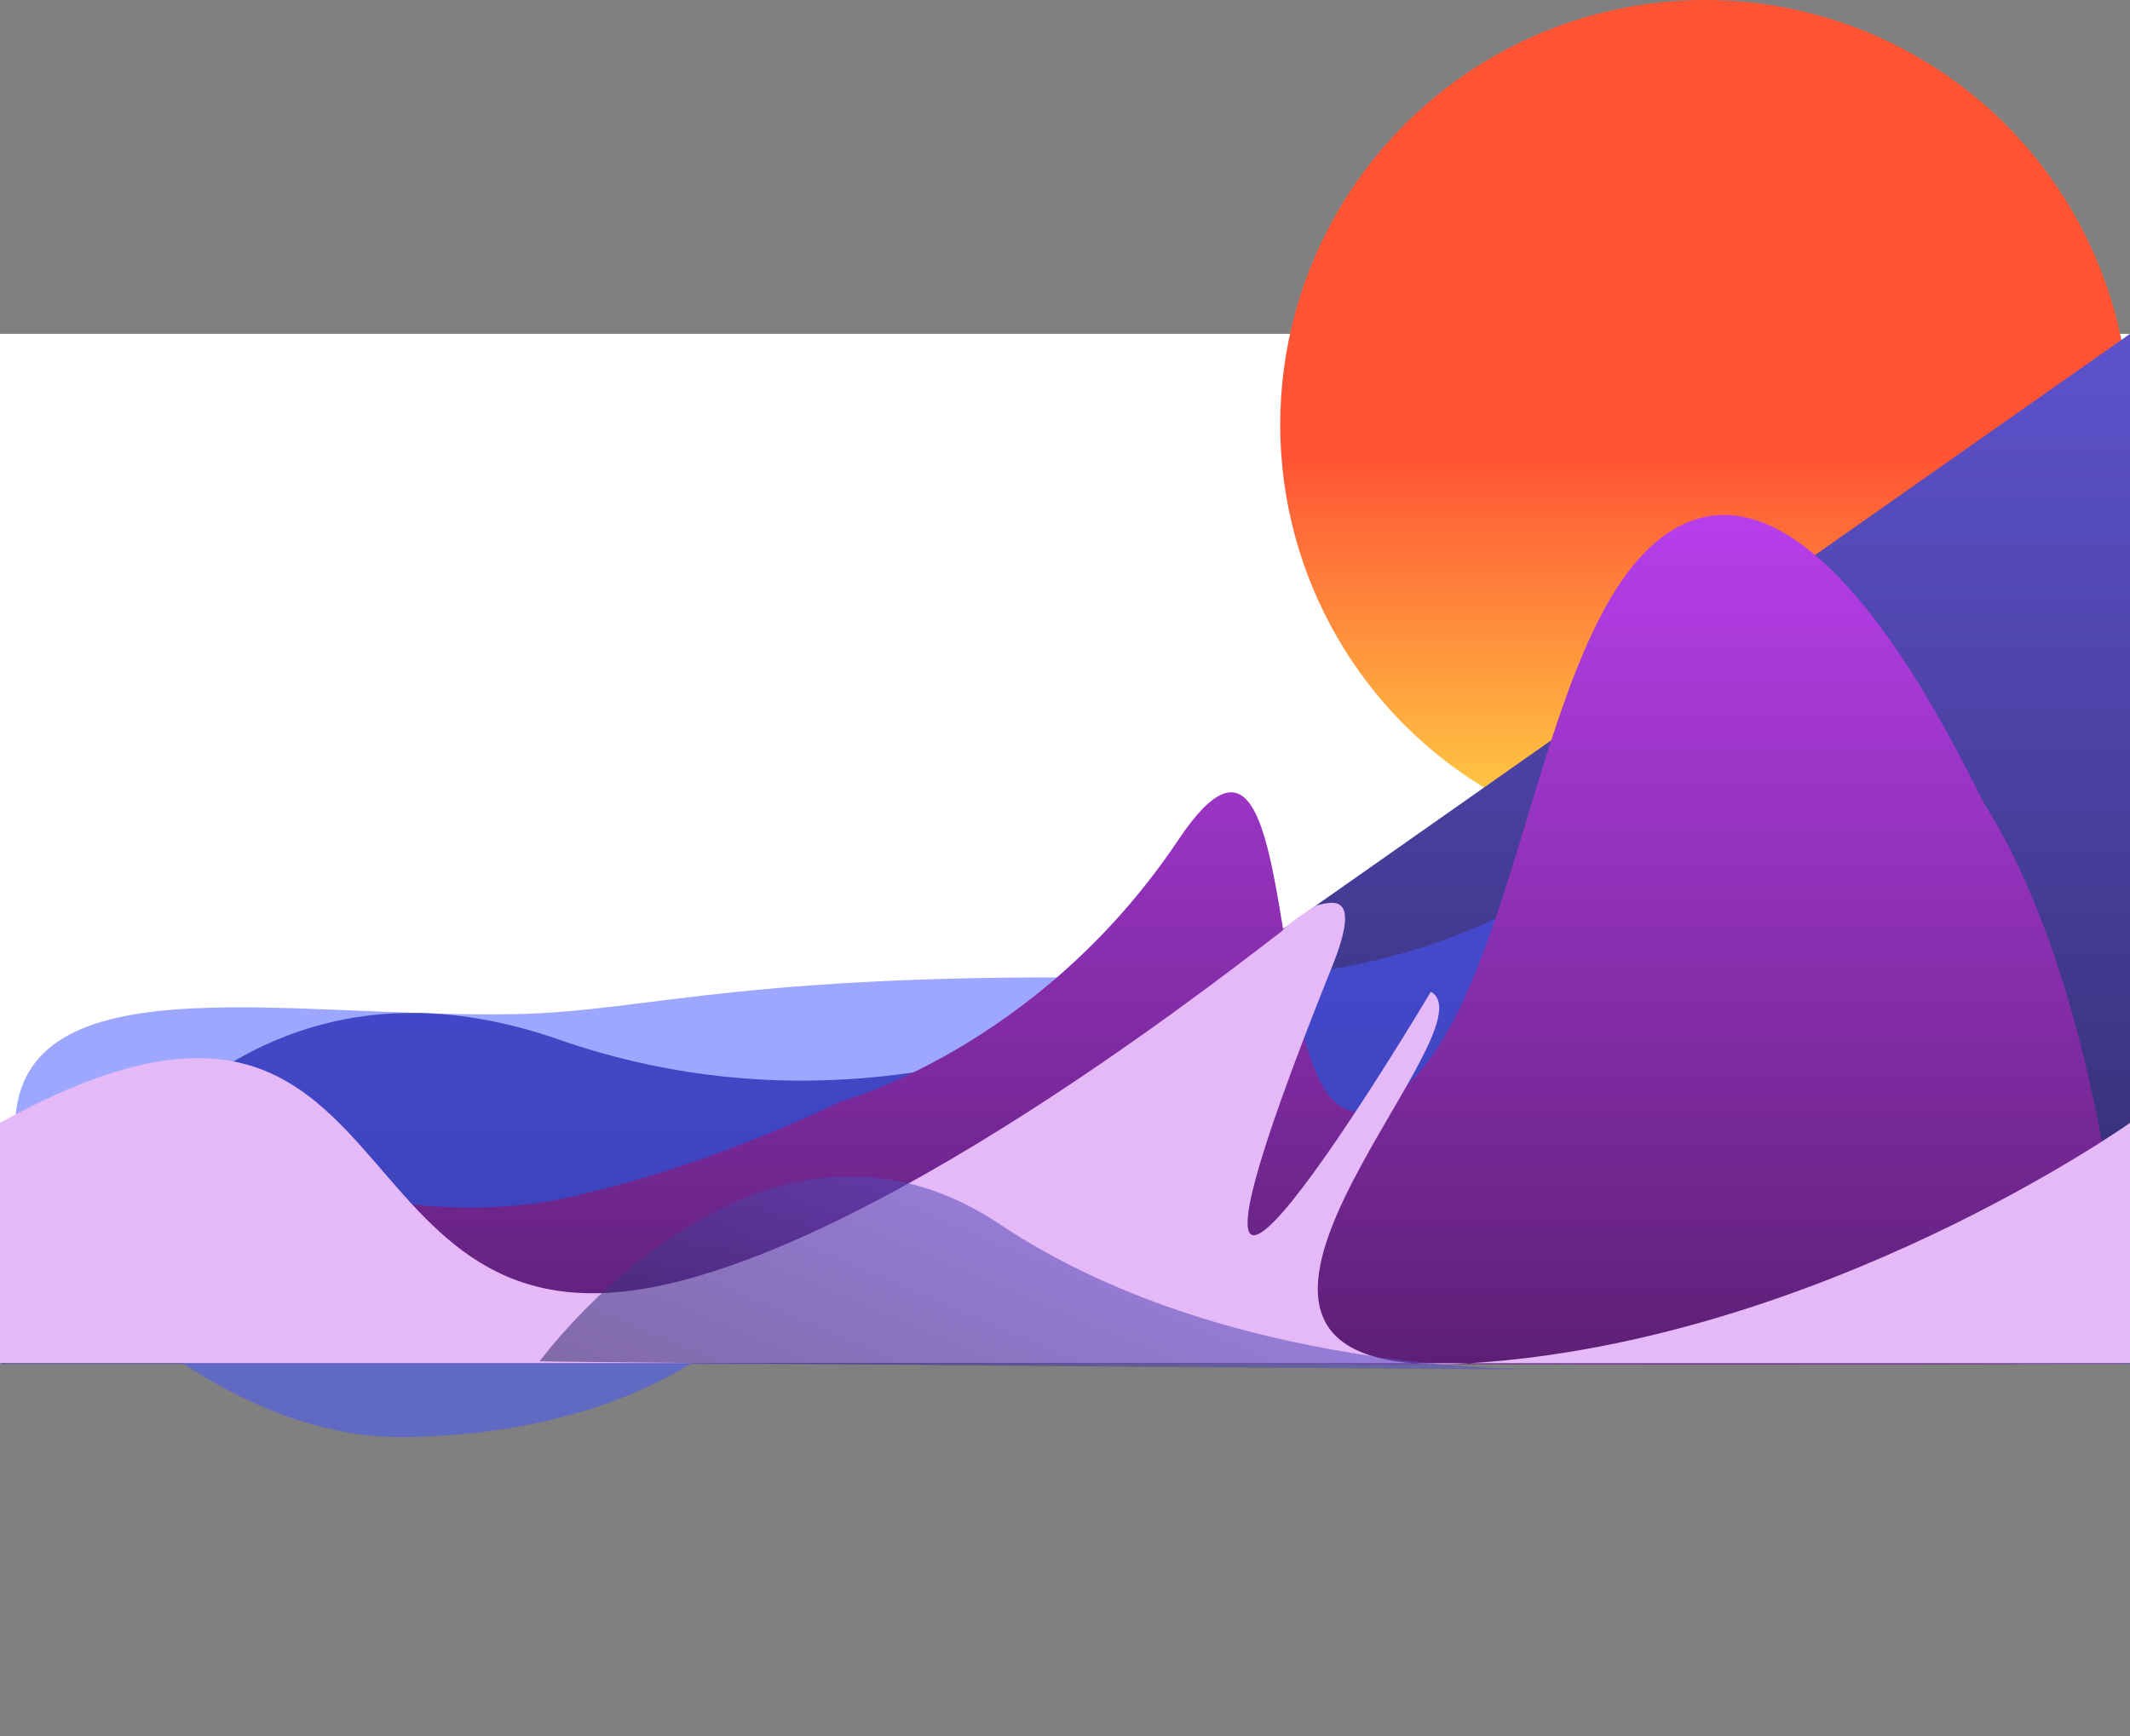 <svg xmlns="http://www.w3.org/2000/svg" xmlns:xlink="http://www.w3.org/1999/xlink" width="2452.154" height="1999.312" viewBox="0 0 2452.154 1999.312">
  <rect x="0" y="0" width="2452.154" height="1999.312" fill="#808080" stroke="none"/>
  <defs>
    <linearGradient id="linear-gradient" x1="0.5" y1="1" x2="0.5" y2="0.079" gradientUnits="objectBoundingBox">
      <stop offset="0" stop-color="#ffd846"/>
      <stop offset="0.499" stop-color="#ff5434"/>
      <stop offset="0.74" stop-color="#ff5434"/>
      <stop offset="1" stop-color="#ff5434"/>
    </linearGradient>
    <linearGradient id="linear-gradient-2" x1="0.5" x2="0.5" y2="1" gradientUnits="objectBoundingBox">
      <stop offset="0" stop-color="#5e52cd"/>
      <stop offset="1" stop-color="#2f2967"/>
    </linearGradient>
    <linearGradient id="linear-gradient-3" x1="0.5" x2="0.5" y2="1" gradientUnits="objectBoundingBox">
      <stop offset="0" stop-color="#b73eea"/>
      <stop offset="1" stop-color="#5c1f75"/>
    </linearGradient>
    <linearGradient id="linear-gradient-4" x1="0.5" x2="0.5" y2="1" gradientUnits="objectBoundingBox">
      <stop offset="0" stop-color="#e5b9f8"/>
      <stop offset="1" stop-color="#e5b9f8"/>
    </linearGradient>
    <linearGradient id="linear-gradient-5" x1="0.5" x2="0.5" y2="1" gradientUnits="objectBoundingBox">
      <stop offset="0" stop-color="#5e52cd" stop-opacity="0.549"/>
      <stop offset="1" stop-color="#2f2967" stop-opacity="0.549"/>
    </linearGradient>
  </defs>
  <g id="Group_95" data-name="Group 95" transform="translate(960 2567)">
    <rect id="Rectangle_35" data-name="Rectangle 35" width="2452.154" height="1186.485" transform="translate(-960 -2182.574)" fill="#fff"/>
    <circle id="Ellipse_28" data-name="Ellipse 28" cx="489.154" cy="489.154" r="489.154" transform="translate(513.847 -2567)" fill="url(#linear-gradient)"/>
    <path id="Path_6" data-name="Path 6" d="M-1105.368-2509.892s177.531-536.357,643.552-373.824S398.1-3029.995,398.1-3029.995l948.684-666.382v1186.485Z" transform="translate(145.368 1513.803)" fill="url(#linear-gradient-2)"/>
    <path id="Path_18" data-name="Path 18" d="M489.811-1366.8c543.988,356.762,10.437,601.854,179.038,725.136S865.06-312.246,865.06-182.683c0,141.584-88.1,265.843-159.894,343.8-63.837,69.314-105.589,100.5-199.538,100.5-199.892,0-125.418-309.392-125.418-576.532,0-162.688-47.8-265.714-26.947-780.949S-54.176-1723.557,489.811-1366.8Z" transform="translate(-689.957 -1773.863) rotate(89)" fill="rgba(70,88,255,0.52)"/>
    <path id="Path_5" data-name="Path 5" d="M-929.375-1159.812s146.092-276.775,397.419-195.858c1.111,1.4,142.683,37.91,279.878,0C-96.7-1392.661,37.6-1460.441,37.6-1460.441s228.344-60.366,389.856-301.829,77.971,406.1,239.483,301.829S834-2039.659,1006.672-2124.465s343.449,321.094,350.968,324.8c148.424,243.246,162.749,637.507,165.132,639.855,3.9,3.843-1643.875,0-1643.875,0Z" transform="translate(-30.625 162.014)" fill="url(#linear-gradient-3)"/>
    <path id="Path_7" data-name="Path 7" d="M-1525.386-2369.523c477.471-264.223,371.745,264.222,753.721,188.73,278.843-55.109,690.738-386.938,721.787-409.191,9.848-12.295,42.434-31.05,40.364-30.015,19.154-4.714,51.836-14.487,17.875,70.082-272.84,679.43,113.525,29.41,113.525,29.41,78.442,44.037-361.514,452.953,44.337,427.789s760.543-276.8,760.543-276.8v276.8H-1525.386Z" transform="translate(565.387 1095.515)" fill="url(#linear-gradient-4)"/>
    <path id="Path_8" data-name="Path 8" d="M5.74,458.979S102.712,44.895,431.576,107.007,1106.485.861,1111.511,0,10.766,458.119,5.74,458.979Z" transform="matrix(0.921, 0.391, -0.391, 0.921, -164.486, -1424.49)" fill="url(#linear-gradient-5)"/>
  </g>
</svg>
